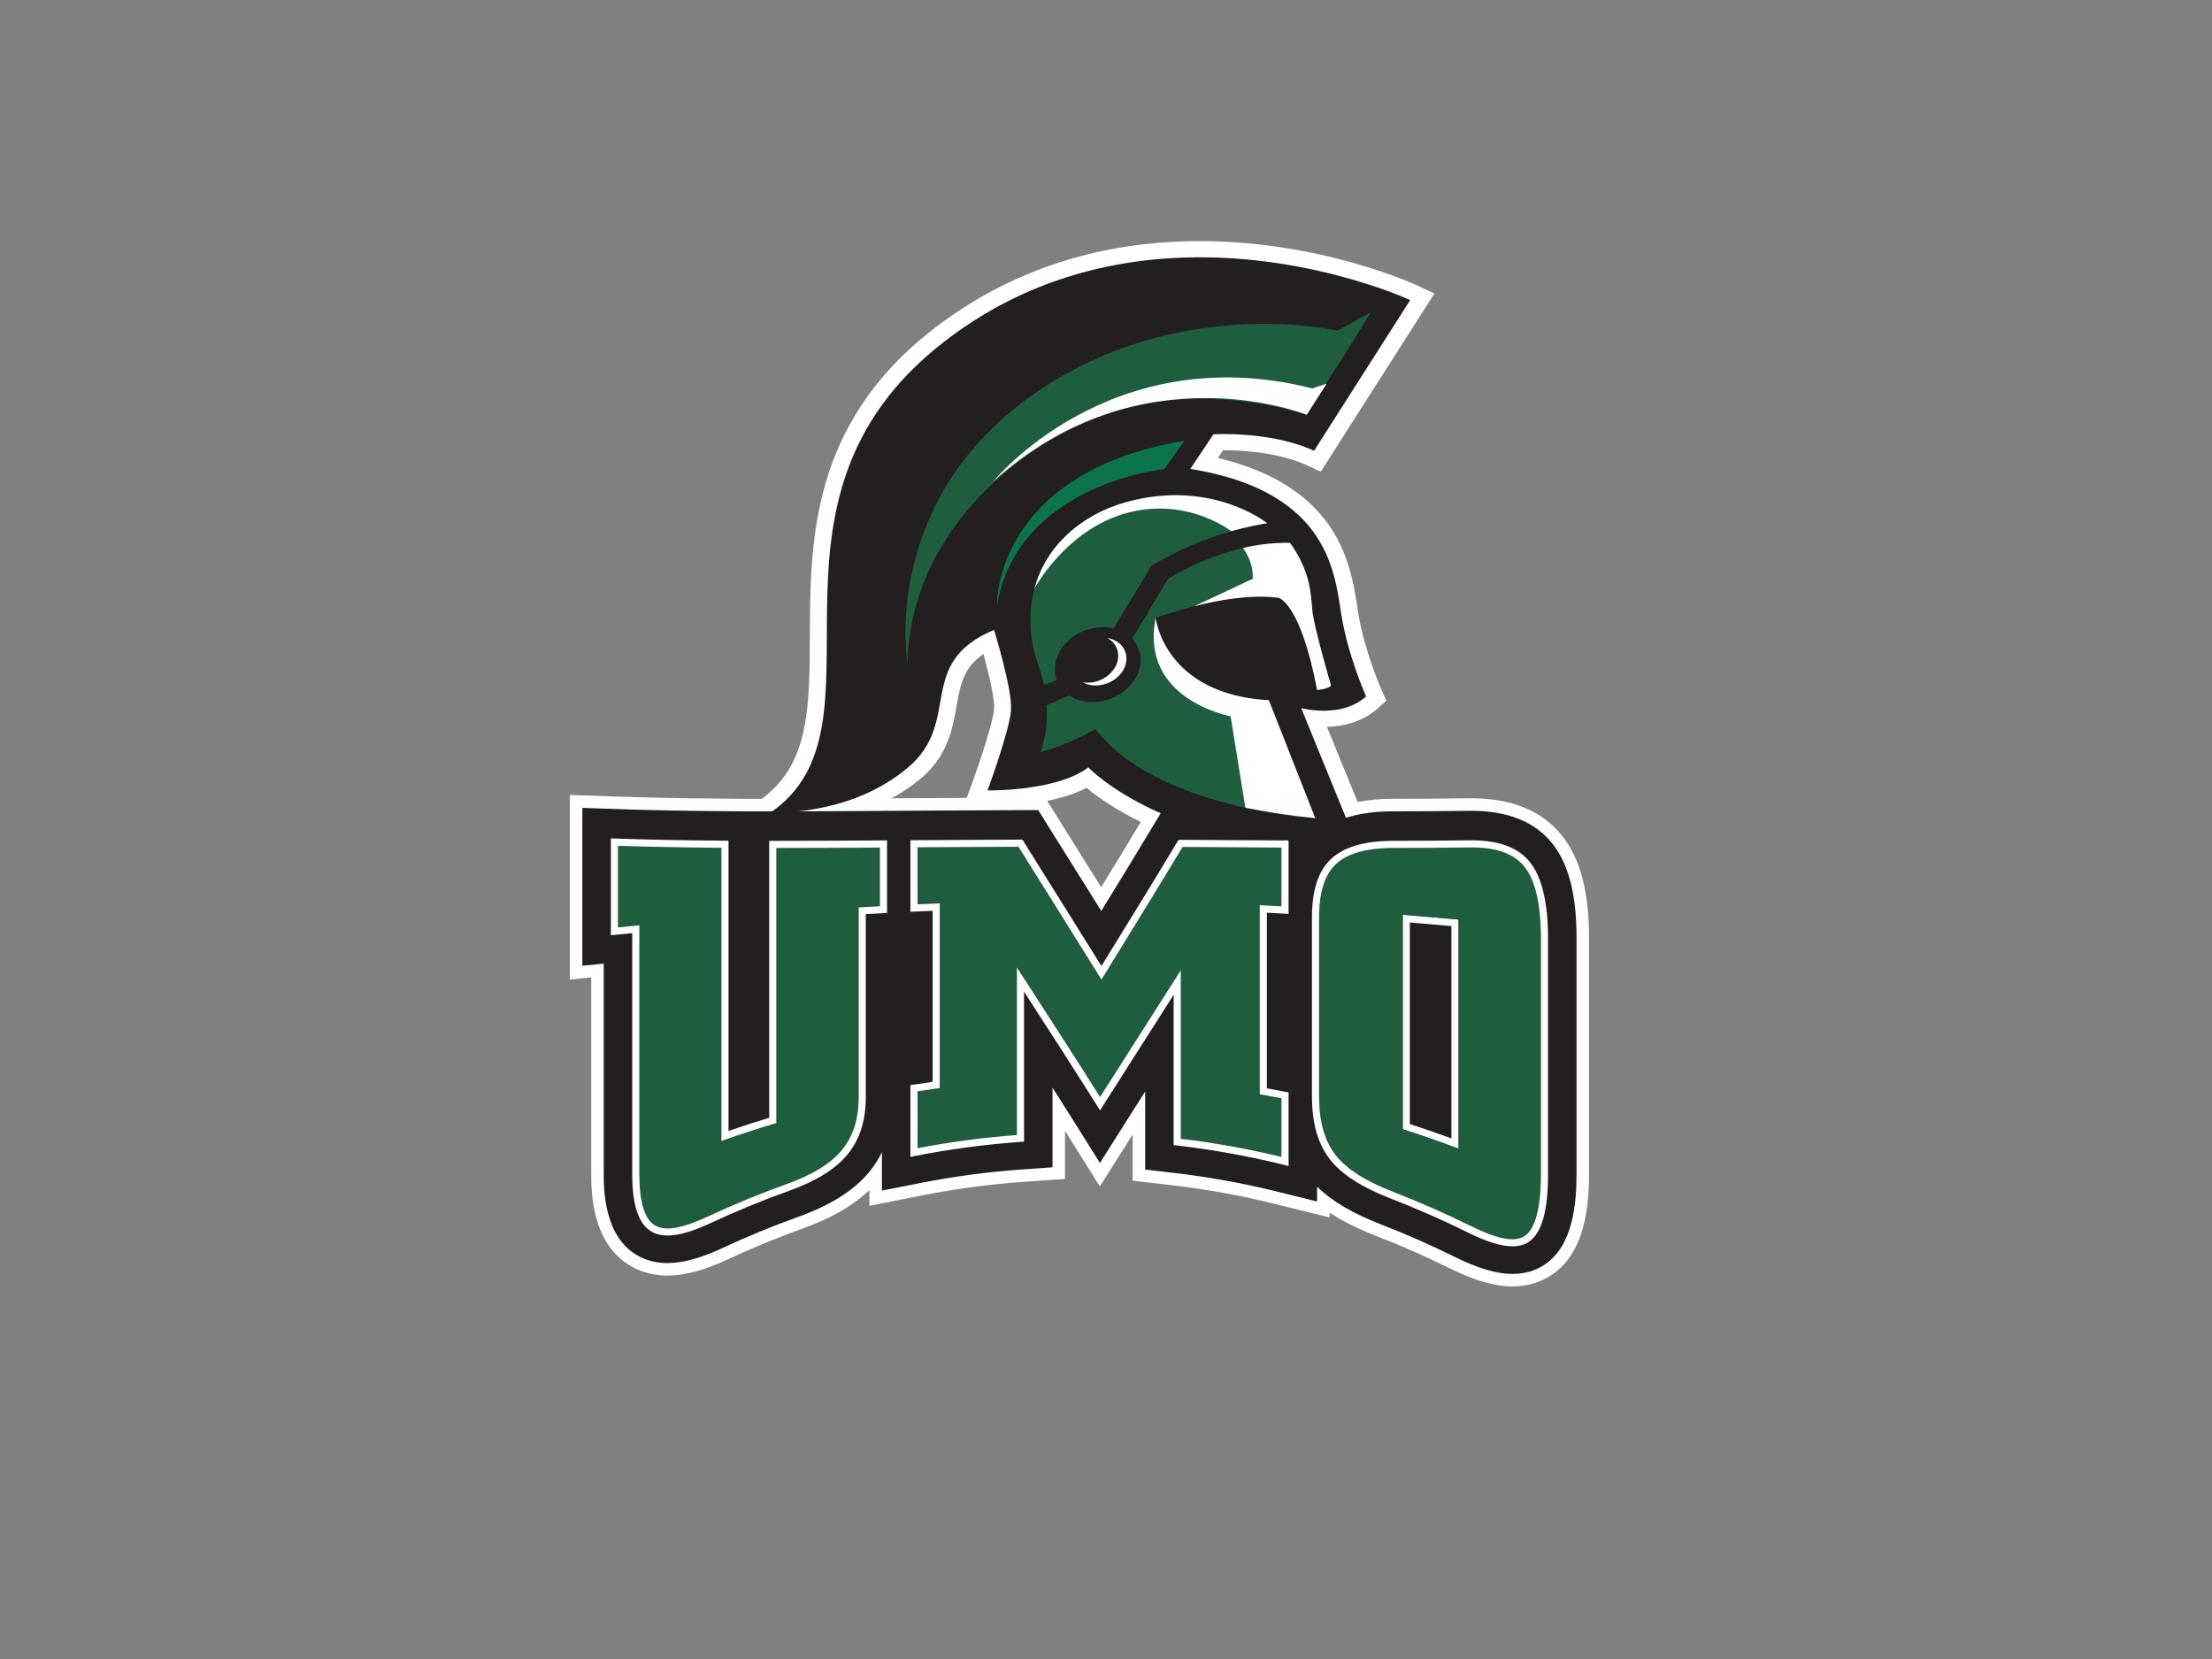 <svg clip-rule="evenodd" fill-rule="evenodd" stroke-linejoin="round" stroke-miterlimit="1.414" viewBox="0 0 8 6" xmlns="http://www.w3.org/2000/svg"><rect x="0" y="0" width="8" height="6" fill="#808080" stroke="none"/><g fill-rule="nonzero" transform="matrix(.019 0 0 -.019 2.061 4.653)"><path d="m188.798 85.9c-3.749 4.668-9.551 7.038-17.24 7.038-.206 0-.416 0-.617-.002-4.363-.061-9.055-.092-14.339-.096-4.667-.011-8.683-.766-11.994-2.247v2.258l-2.358.017-8.455.056c-5.83.04-11.669.08-17.515.106l-3.473.013-1.35.005-.697-1.158-1.79-2.98c-2.695-4.485-5.392-8.908-7.834-12.896-.476.759-.952 1.518-1.426 2.275-2.248 3.583-4.496 7.168-6.742 10.778l-1.804 2.893-.698 1.123-1.325-.004-3.402-.013c-6.761-.023-13.455-.062-20.288-.105l-6.07-.039-2.358-.014v-.004c-6.169-.036-12.246-.066-18.401-.068h-4.51l-4.533.032c-7.8.054-14.606.188-20.802.403l-6.319.222-2.458.087v-2.463-30.057-2.62l2.604.254 1.464.143v-37.208c0-3.371 0-13.624 7.8-17.876 1.986-1.102 4.254-1.661 6.727-1.661 3.325 0 7.029 1.005 11.655 3.169 4.608 2.15 9.354 4.097 14.098 5.797 5.405 1.943 9.578 4.348 12.675 7.317v-.109-2.89l2.831.559 7.289 1.434c6.354 1.253 12.819 2.119 19.211 2.561l5.685.398 2.21.153v9.171l4.635-7.394 2-3.197 2.018 3.193 4.228 6.684v-6.671-2.12l2.101-.24 5.405-.624c6.525-.757 13.07-1.94 19.457-3.524l7.57-1.874 2.945-.732v.931c2.472-1.637 5.437-3.119 8.95-4.479 4.638-1.798 9.263-3.835 13.744-6.046 4.844-2.41 8.696-3.53 12.116-3.53 2.829 0 5.446.78 7.571 2.258 6.28 4.277 7.007 13.06 7.007 19.291v44.839c0 8.793-1.7 15.166-5.198 19.483" fill="#fff"/><path d="m140.303 156.324 2.633-1.206 1.496 2.348 18.295 28.685 1.835 2.88-3.225 1.503c-.914.424-22.705 10.399-49.414 8.134-16.06-1.363-30.445-6.892-42.751-16.429-23.341-18.087-23.423-40.427-23.489-58.376-.046-12.504-.137-22.597-6.991-29.187-3.69-3.549-8.995-6.273-8.995-6.273s21.239-4.407 36.711 7.979c5.636 4.512 6.461 9.982 7.229 14.262.727 4.039 1.292 7.177 5.097 9.76 1.124-4.113 2.163-8.749 2.014-10.494-.218-2.584-2.751-10.214-4.3-14.416l-1.494-4.061 4.545-.071c.091 0 2.25-.033 5.229.221 4.125.349 9.506 1.221 13.624 3.344 5.41-4.456 21.667-15.214 51.867-14.578l4.537.097-1.649 4.047-8.998 22.047c.362.011.729.029 1.104.063 3.451.29 6.337 1.461 8.59 3.471l1.62 1.451-.889 1.974c-.03.073-3.201 7.192-4.429 14.445-.085.49-.168 1.018-.252 1.574-.639 4.161-1.601 10.451-5.911 16.169-4.347 5.771-11.257 9.812-20.587 12.039l.983 1.468c3.116.011 10.292-.273 15.965-2.87" fill="#fff"/><path d="m171.558 90.564c-.189 0-.387-.002-.574-.007-4.372-.06-9.07-.09-14.382-.094-6.115-.016-10.935-1.368-14.367-4.026v4.053l-8.453.058c-5.83.039-11.669.079-17.514.102l-3.473.017-1.789-2.981c-3.267-5.446-6.583-10.865-9.849-16.179-1.156 1.842-2.307 3.681-3.458 5.519-2.25 3.584-4.498 7.171-6.748 10.785l-1.801 2.89-3.405-.01c-6.763-.024-13.529-.066-20.279-.106l-6.07-.039v-.006c-7.021-.043-13.897-.078-20.77-.081h-4.514l-4.549.031c-7.846.058-14.672.191-20.867.409l-6.322.218v-30.057l4.07.401v-39.832c0-3.022 0-12.212 6.561-15.789 1.644-.912 3.524-1.371 5.59-1.371 2.965 0 6.352.937 10.649 2.948 4.68 2.178 9.492 4.157 14.304 5.879 6.075 2.185 10.447 4.947 13.376 8.444.976 1.169 1.791 2.45 2.472 3.811v-7.285l7.287 1.435c6.452 1.276 13.016 2.149 19.508 2.599l5.682.4v15.163c1.295-2.032 2.588-4.075 3.872-6.124l5.151-8.216 5.18 8.197c1.144 1.807 2.287 3.607 3.431 5.4v-14.853l5.405-.626c6.62-.765 13.263-1.967 19.749-3.573l7.574-1.878v2.817c2.838-2.778 6.781-5.094 12.178-7.185 4.702-1.823 9.398-3.891 13.94-6.133 4.51-2.241 8.027-3.283 11.065-3.283 2.375 0 4.481.629 6.212 1.832 5.37 3.658 5.99 11.648 5.99 17.34v44.839c0 8.226-1.531 14.115-4.667 17.985-3.282 4.088-8.461 6.162-15.395 6.162" fill="#231f20"/><path d="m39.304 31.118-.483-.143c-3.033-.91-6.087-1.897-9.077-2.948l-.903-.315v55.808c-7.335.057-13.789.182-19.68.38v-15.533l4.069.403v-47.327c0-5.427 1.024-8.736 3.054-9.846 1.972-1.09 5.167-.513 10.096 1.792 4.87 2.265 9.877 4.322 14.877 6.114 4.907 1.765 8.33 3.862 10.465 6.413 2.188 2.615 3.251 5.957 3.254 10.207v36.052l.934.053c1.034.058 2.068.116 3.105.171v11.163c-6.653-.04-13.182-.076-19.711-.08z" fill="#1e5e3e"/><path d="m59.015 72.399c-1.037-.055-2.071-.113-3.105-.171l-.934-.053v-36.052c-.003-4.25-1.066-7.592-3.254-10.207-2.135-2.551-5.558-4.648-10.465-6.413-5-1.792-10.007-3.849-14.877-6.114-4.929-2.305-8.124-2.882-10.096-1.792-2.03 1.11-3.054 4.419-3.054 9.846v47.327l-4.069-.403v15.533c5.891-.198 12.345-.323 19.68-.38v-55.808l.903.315c2.99 1.051 6.044 2.038 9.077 2.948l.483.143v52.364c6.529.004 13.058.04 19.711.08zm-20.389 12.441h-.679v-52.709c-2.585-.782-5.19-1.624-7.748-2.508v55.246l-.676.003c-7.894.057-14.767.191-21.017.409l-.7.026v-18.438l4.066.401v-45.827c0-6.045 1.233-9.655 3.76-11.032.831-.463 1.829-.696 2.963-.696 2.114 0 4.849.8 8.36 2.443 4.832 2.248 9.801 4.29 14.76 6.065 5.141 1.849 8.755 4.077 11.046 6.818 2.403 2.875 3.568 6.5 3.568 11.082v34.767c1.131.064 2.265.129 3.401.187l.644.034v13.817l-.685-.005c-7.122-.042-14.089-.08-21.063-.083z" fill="#fff"/><path d="m167.806 28.195c-2.619.962-5.279 1.883-7.918 2.737v38.371c2.644-.22 5.282-.449 7.918-.686-.003-13.473 0-26.947 0-40.422zm-8.541 42.523-.732.059v-40.835l.469-.151c3.08-.989 6.194-2.071 9.248-3.208l.914-.341v1.094c-.002 13.97-.005 27.937 0 41.903v.62l-.618.056c-3.089.277-6.182.547-9.281.803z" fill="#fff"/><path d="m141.663 159.088 18.294 28.689s-21.58 10.045-47.693 7.827c-13.25-1.124-27.668-5.405-41.03-15.758-39.69-30.763-8.601-73.393-33.331-89.814 0 0 .182.011.517.04 2.95.249 15.608.116 25.821 8.62 10.613 8.837 1.319 19.914 16.495 26.295 0 0 3.563-11.437 3.232-15.373-.332-3.938-4.469-15.179-4.469-15.179s2.045-.032 4.892.21c4.381.369 10.66 1.394 14.292 4.179 0 0 15.263-16.163 51.415-15.402l-10.891 26.694s2.57-.716 5.667-.452c2.21.187 4.686.871 6.693 2.665 0 0-3.339 7.431-4.654 15.17-1.312 7.742-1.932 23.795-28.806 28.146l4.398 6.579s10.828.679 19.158-3.136" fill="#231f20"/><path d="m103.656 148.491c-15.178-5.634-18.359-19.251-14.487-30.217.47-1.333.82-2.614 1.076-3.822l2.429 1.071c-.656 1.818-.408 3.945.885 5.886 2.126 3.177 6.349 4.745 9.949 3.876l7.211 11.898c9.452 5.802 19.008 7.653 22.029 8.123-4.984 3.658-15.992 8.053-29.092 3.185" fill="#1e5e3e"/><path d="m100.051 106.099c-3.698-2.115-7.471-3.514-10.505-4.421.648 1.752 1.457 4.858 1.212 8.961l4.27 1.895c.348-.229.721-.443 1.131-.622 3.823-1.669 8.857-.122 11.25 3.459 1.835 2.741 1.568 5.88-.378 7.944l6.832 11.408c12.585 7.592 23.225 6.83 23.225 6.83s3.692-4.757 3.947-10.199c.252-5.442 3.849-16.939 3.849-16.939-.605-.704-2.647-.846-2.647-.846-3.092 17.096-7.629 17.68-7.629 17.68-9.228 1.117-23.133-3.967-23.133-3.967s1.576-14.545 21.555-15.679l8.824-22.428s-30.038 1.666-41.803 16.924" fill="#1e5e3e"/><g fill="#fff"><path d="m103.495 123.111c-.39.171-.794.28-1.212.351 2.152-1.163 2.762-3.716 1.307-5.884-1.279-1.923-3.757-2.924-5.968-2.557.114-.058.229-.122.35-.177 2.435-1.064 5.652-.079 7.183 2.21 1.523 2.28.782 4.992-1.66 6.057"/><path d="m132.733 145.297s-10.511 8.521-26.848 4.021c-8.664-2.384-15.349-8.508-17.437-16.427 0 0 6.003 11.245 17.578 14.361 11.568 3.111 19.862-3.472 19.862-3.472s3.51 1.022 6.845 1.517"/><path d="m128.131 140.574s2.007-2.483 1.863-5.848l-11.123-5.223s9.118 2.561 16.054 1.6c0 0 4.144-.934 7.312-17.534 0 0 2.007.114 2.647.846 0 0-3.236 11.054-3.539 14.131-.308 3.075-.236 7.37-4.257 13.007 0 0-4.373.188-8.957-.979"/></g><path d="m116.989 161.003-3.825-5.397s-27.946-2.787-31.863-25.962c0 0-.701 25.261 35.688 31.359" fill="#0c744b"/><path d="m152.496 185.455-12.243-19.517s-24.309 8.602-45.876-3.154c-21.57-11.761-29.957-29.562-30.106-44.103 0 0-5.446 30.988 24.579 51.579 27.269 18.704 57.241 11.7 57.241 11.7z" fill="#1e5e3e"/><path d="m140.253 165.938s-31.498 12.745-59.648-12.679c0 0 22.233 27.433 60.721 17.701l2.74.916z" fill="#fff"/><path d="m111.503 127.282s1.574-14.542 21.548-15.678l8.825-22.427s-5.416.409-13.291 1.968l-2.814 17.411s-17.371 3.139-14.268 18.726" fill="#fff"/><path d="m169.164 69.239c-.005-13.966-.002-27.933 0-41.903v-1.094l-.914.341c-3.054 1.137-6.168 2.219-9.248 3.208l-.469.151v40.835l.732-.059c3.099-.256 6.192-.526 9.281-.803l.618-.056zm2.396 14.348c-.161 0-.32-.001-.481-.004-4.404-.061-9.133-.094-14.459-.095-5.016-.014-8.655-1.054-10.813-3.09-2.148-2.042-3.193-5.358-3.193-10.14v-34.043c0-4.856 1.05-8.541 3.214-11.269 2.083-2.627 5.696-4.907 11.037-6.976 4.887-1.896 9.768-4.045 14.504-6.381 5.261-2.613 8.565-3.226 10.435-1.924 1.387.943 3.031 3.739 3.031 11.728v44.837c0 6.516-1.064 11.134-3.169 13.731-1.96 2.44-5.265 3.626-10.106 3.626z" fill="#1e5e3e"/><path d="m184.835 21.393c0-7.989-1.644-10.785-3.031-11.728-1.87-1.302-5.174-.689-10.435 1.924-4.736 2.336-9.617 4.485-14.504 6.381-5.341 2.069-8.954 4.349-11.037 6.976-2.164 2.728-3.214 6.413-3.214 11.269v34.043c0 4.782 1.045 8.098 3.193 10.14 2.158 2.036 5.797 3.076 10.813 3.09 5.326.001 10.055.034 14.459.095.161.003.32.004.481.004 4.841 0 8.146-1.186 10.106-3.626 2.105-2.597 3.169-7.215 3.169-13.731zm-2.115 59.422c-2.228 2.778-5.881 4.13-11.16 4.13-.165 0-.335-.002-.501-.005-4.398-.06-9.121-.092-14.443-.095-5.374-.014-9.323-1.179-11.743-3.462-2.432-2.313-3.617-5.952-3.617-11.125v-34.043c0-5.174 1.149-9.139 3.508-12.115 2.236-2.82 6.036-5.239 11.612-7.397 4.849-1.882 9.692-4.014 14.392-6.332 3.678-1.827 6.508-2.715 8.65-2.715 1.243 0 2.309.3 3.155.888 2.435 1.661 3.62 5.862 3.62 12.849v44.837c0 6.834-1.168 11.742-3.473 14.585z" fill="#fff"/><path d="m116.624 83.673c-4.263-7.096-8.594-14.131-12.788-20.938l-2.647-4.303-.578.934c-2.879 4.64-5.752 9.227-8.633 13.818-2.194 3.499-4.392 7-6.585 10.528-6.407-.023-12.818-.061-19.215-.1v-10.851c1.175.05 2.349.099 3.523.149l.705.029v-35.163l-.585-.077c-1.211-.164-2.426-.343-3.643-.531v-10.829c6.261 1.202 12.618 2.045 18.912 2.506v31.906l2.628-4.064c4.328-6.691 8.796-13.603 13.2-20.611 2.439 3.849 4.874 7.662 7.307 11.471 2.274 3.558 4.542 7.111 6.815 10.694l1.251 1.973v-32.083c6.42-.765 12.859-1.925 19.156-3.448v11.153c-1.189.23-2.381.454-3.571.663l-.561.101v35.996l.716-.035c1.142-.063 2.279-.123 3.416-.188v11.186l-1.72.011c-5.69.04-11.393.078-17.103.103" fill="#1e5e3e"/><path d="m135.447 72.373c-1.137.065-2.274.125-3.416.188l-.716.035v-35.996l.561-.101c1.19-.209 2.382-.433 3.571-.663v-11.153c-6.297 1.523-12.736 2.683-19.156 3.448v32.083l-1.251-1.973c-2.273-3.583-4.541-7.136-6.815-10.694-2.433-3.809-4.868-7.622-7.307-11.471-4.404 7.008-8.872 13.92-13.2 20.611l-2.628 4.064v-31.906c-6.294-.461-12.651-1.304-18.912-2.506v10.829c1.217.188 2.432.367 3.643.531l.585.077v35.163l-.705-.029c-1.174-.05-2.348-.099-3.523-.149v10.851c6.397.039 12.808.077 19.215.1 2.193-3.528 4.391-7.029 6.585-10.528 2.881-4.591 5.754-9.178 8.633-13.818l.578-.934 2.647 4.303c4.194 6.807 8.525 13.842 12.788 20.938 5.71-.025 11.413-.063 17.103-.103l1.72-.011zm-19.204 12.661h-.386l-.198-.33c-4.32-7.203-8.72-14.349-12.978-21.257l-1.496-2.433c-2.684 4.325-5.37 8.608-8.056 12.891-2.26 3.605-4.522 7.213-6.787 10.847l-.197.322-.381-.001c-6.759-.026-13.523-.067-20.267-.108l-.674-.003v-13.623l.711.034c1.173.05 2.345.103 3.516.151v-32.561c-1.218-.167-2.436-.35-3.653-.54l-.574-.091v-13.642l.81.159c6.674 1.315 13.465 2.22 20.182 2.689l.632.044v28.569l.127-.201c4.516-6.978 9.183-14.194 13.77-21.507l.571-.914.574.91c2.63 4.159 5.256 8.269 7.882 12.376 1.852 2.906 3.707 5.809 5.562 8.726v-28.616l.601-.07c6.848-.794 13.721-2.036 20.43-3.698l.843-.209v14.003l-.544.11c-1.197.237-2.395.463-3.588.676v33.427c1.138-.061 2.277-.123 3.414-.187l.718-.044v13.977l-3.073.019c-5.819.041-11.652.079-17.491.105z" fill="#fff"/></g></svg>